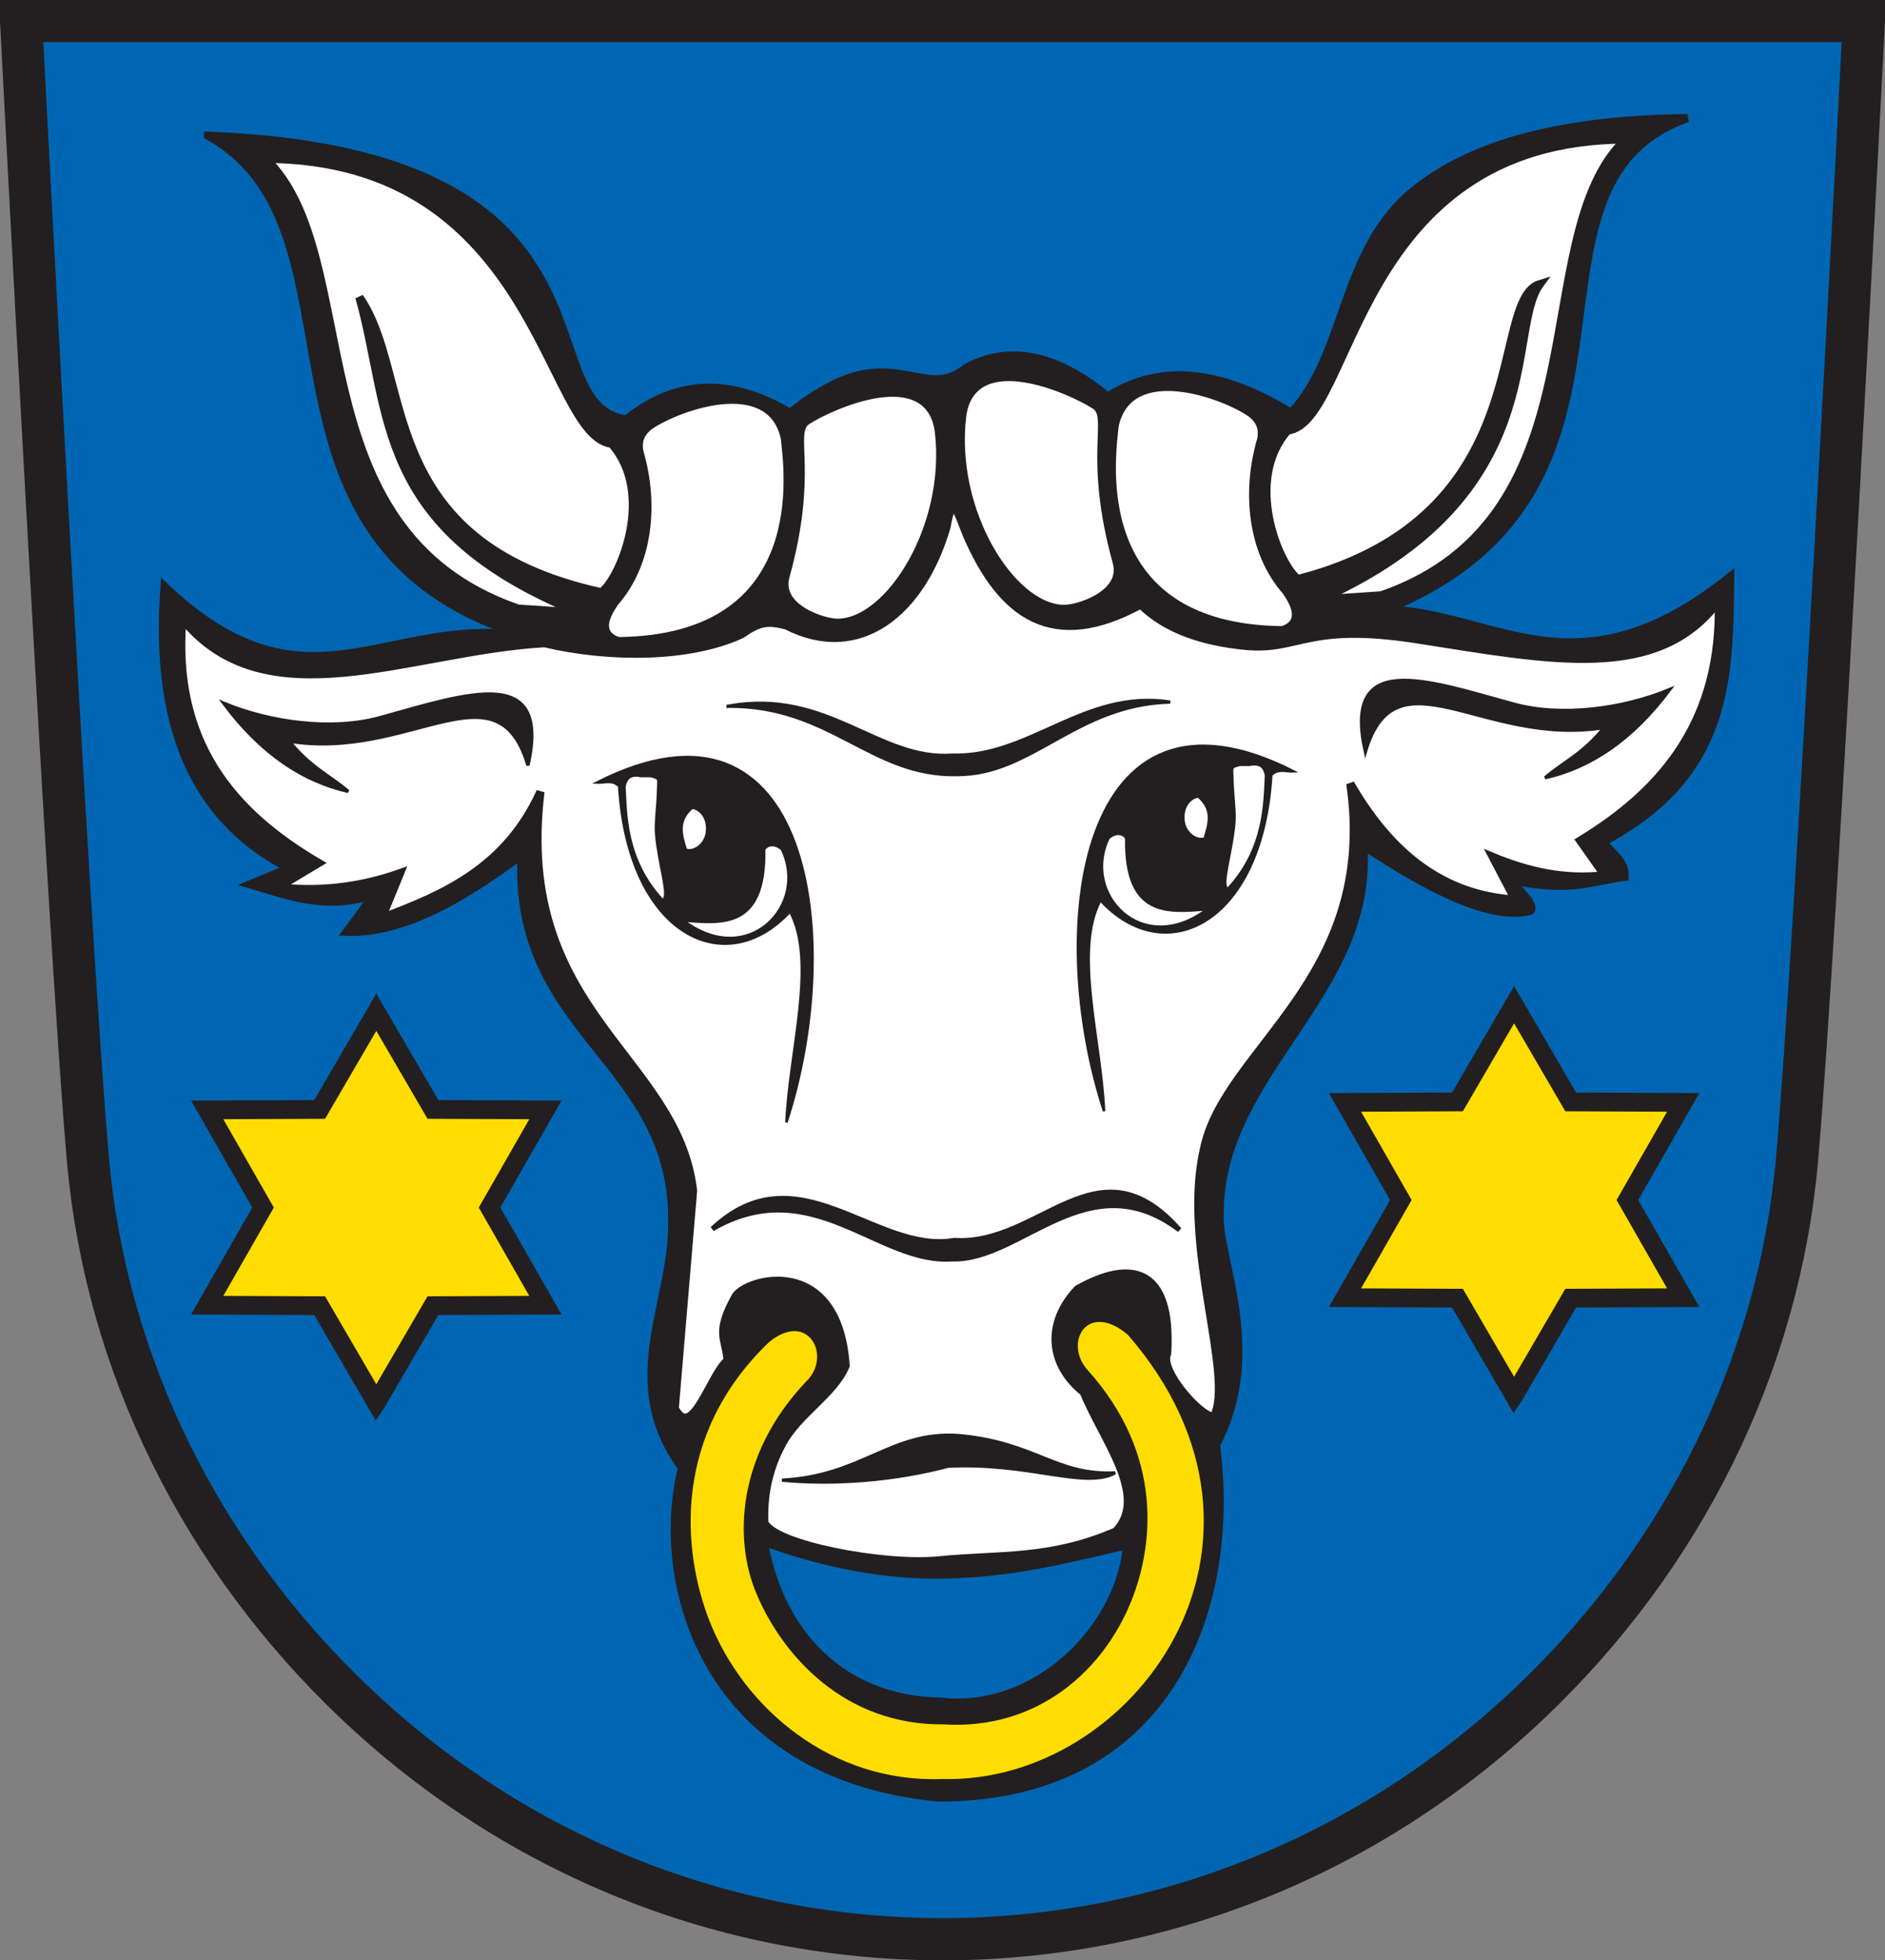 <svg xmlns="http://www.w3.org/2000/svg" version="1.0" width="505.769" height="525.886"><rect width="100%" height="100%" fill="#808080" stroke="none"/><path d="M5.66 5.66s12.794 247.5 17.926 305.36c4.874 54.968 30.466 106.879 72.06 146.167 43.037 40.656 98.875 63.04 157.235 63.04 58.358 0 114.206-22.384 157.236-63.04 41.594-39.288 67.182-91.199 72.053-146.167 5.136-57.86 17.94-305.36 17.94-305.36H5.66z" style="fill:#0066b3;fill-opacity:1;stroke:#231f20;stroke-width:11.319;stroke-linecap:butt;stroke-linejoin:miter;stroke-miterlimit:4;stroke-dasharray:none;stroke-opacity:1"/><g style="stroke:#231f20;stroke-opacity:1"><path d="M56.77 46.357c46.268 25.495 4.703 109.689 85.006 134.127-37.632-5.536-58.568 22.958-96.67-13.183-3.047 40.947 10.275 63.706 33.395 75.579l-10.426 4.3c9.002 2.573 19.98 7.312 33.275 2.73l-7.337 10c16.966.628 34.817-11.686 46.884-20.546-2.357 48.389 41.488 55.192 40.425 99.307-.093 21.602-14.048 42.139 2.637 65.032-7.635 30.581 5.626 82.294 68.667 88.454 61.634.164 80.391-50.35 74.58-94.606 13.4-25.207.065-50.96 1.007-62.52.305-37.778 41.18-58.358 38.566-98.183 17.94 11.837 34.088 20.09 44.793 17.456 1.792-2.064-5.698-7.323-3.907-7.976 15.24 2.927 20.616-.066 29.18-1.145.316-4.247-3.508-6.424-5.828-9.353 34.321-17.989 33.872-44.67 34.163-71.165-41.168 33.003-62.831 9.655-92.276 8.788 79.433-32.14 29.2-113.5 80.852-131.822-37.159.443-59.157 8.036-73.288 19.341-19.748 15.799-18.125 43.759-33.05 59.752-17.752-10.902-34.369-13.851-49.213-4.394-14.317-11.798-26.764-13.622-37.783-7.827-3.868 2.989-6.512 3.592-11.255 2.963-9.592-1.515-17.954-5.312-36.207 9.258-15.343-9.156-30.053-9.46-43.941 1.758-27.8-3.936 3.784-71.678-112.249-76.125z" style="fill:#231f20;fill-opacity:1;fill-rule:evenodd;stroke:#231f20;stroke-width:2.188px;stroke-linecap:butt;stroke-linejoin:miter;stroke-opacity:1" transform="translate(-.964 -9.95)"/><path d="m156.347 174.309-16.378-1.092c-61.106-21.115-40.517-94.53-67.697-120.654 73.14.281 74.865 74.304 92.81 76.433 11.737 13.284 2.493 35.85-2.73 39.854-61.517-13.514-50.309-58.424-64.967-79.163 8.745 31.165 3.563 62.108 58.962 84.622zM355.185 170.76l16.378-1.092c61.105-21.115 38.333-96.167 65.513-122.291-73.14.28-72.682 75.941-90.627 78.07-11.737 13.285-2.492 35.85 2.73 39.854 65.34-16.79 50.855-74.802 64.968-79.162-9.291 12.602 3.534 56.648-58.962 84.621z" style="fill:#fff;fill-rule:evenodd;stroke:#231f20;stroke-width:2.188px;stroke-linecap:butt;stroke-linejoin:miter;stroke-opacity:1" transform="translate(-.964 -9.95)"/><path d="M49.888 175.947c22.34 27.77 61.216 8.576 97.178 6.551 17.675 4.154 38.988 4.013 52.804-2.366 4.742-3.244 6.776-3.76 12.09-2.392 19.54 9.995 36.311-3.437 42.985-26.51 1.62-9.414 2.826-4.142 5.454 2.27 9.346 21.605 23.043 31.496 46.629 18.625 6.974 6.84 16.792 9.928 27.745 11.056 14.784 1.523 16.517-6.377 46.345-1.732 35.918 5.594 64.693 11.666 81.001-10.262.89 31.75-14.745 50.649-37.167 64.268l6.552 9.28c-10.737 1.274-20.587-1-30.027-4.913l6.005 11.465c-16.488-1.055-31.627-9.301-44.222-31.119 7.7 52.489-33.963 71.118-39.308 98.27-5.912 25.8 8.337 60.714 2.73 71.52-3.174.622-14.835-12.36-12.557-16.925 1.385-23.24-9.976-25.155-24.021-17.216-8.654 9.126-7.587 20.25 1.638 27.589 5.345 13.075 17.609 27.879 8.655 37.379-17.744 7.676-30.992 6.13-47.497 7.756-14.983 1.476-44.554-4.226-46.872-10.194-.304-8.586 1.683-15.388 4.877-21.252 4.334-7.956 13.816-13.207 16.96-20.786-2.082-30.32-27.085-23.318-29.655-18.366-5.304 9.702-2.546 10.763-2.009 16.961-4.731 3.92-9.463 21.887-14.194 12.87l4.913-58.417c-4.278-36.264-48.16-47.67-40.946-107.005-9.246 20.355-25.679 27.535-42.584 33.849l4.914-12.011c-11.627 4.106-22.428 4.908-32.757 3.822l10.92-6.552c-23.183-13.596-39.281-32.504-36.58-65.513z" style="fill:#fff;fill-rule:evenodd;stroke:#231f20;stroke-width:2.188px;stroke-linecap:butt;stroke-linejoin:miter;stroke-opacity:1" transform="translate(-.964 -9.95)"/><g style="stroke:#231f20;stroke-opacity:1"><path d="M102.77 145.542c7.289-22.228 3.222-55.149-23.268-41.667.92.063 1.839-.425 2.758.426 1.101 18.28 13.029 24.005 20.956 15.382 3.304 6.153-.062 17.072-.446 25.86z" style="fill:#231f20;fill-opacity:1;fill-rule:evenodd;stroke:#231f20;stroke-width:.3;stroke-linecap:butt;stroke-linejoin:miter;stroke-miterlimit:4;stroke-dasharray:none;stroke-opacity:1" transform="matrix(2.188 0 0 2.188 -13.86 -17.32)"/><path d="M84.933 103.115h1.16c1.137.284.915.278.903 1.42-.066 2.578-.384 4.197-.24 5.77.334 3.668 1.682 7.628.828 7.891-4.536-4.9-4.45-10.55-4.622-13.845.188-.803.48-1.52 1.97-1.236zM91.23 107.01c-1.82 1.542-1.302 3.296-.746 5.054 1.047.293 2.295-.706 2.486-2.071.24-1.901-.91-2.903-1.74-2.983zM100.096 112.064c.4-.58 1.24-.695 2.072 0 3.29 6.766-4.002 14.56-11.85 8.784 4.559.353 9.962 1.002 9.778-8.784z" style="fill:#fff;fill-rule:evenodd;stroke:#231f20;stroke-width:.2;stroke-linecap:butt;stroke-linejoin:miter;stroke-miterlimit:4;stroke-dasharray:none;stroke-opacity:1" transform="matrix(2.188 0 0 2.188 -13.86 -17.32)"/></g><g style="stroke:#231f20;stroke-opacity:1"><path d="M102.77 145.542c7.289-22.228 3.222-55.149-23.268-41.667.92.063 1.839-.425 2.758.426 1.101 18.28 13.029 24.005 20.956 15.382 3.304 6.153-.062 17.072-.446 25.86z" style="fill:#231f20;fill-opacity:1;fill-rule:evenodd;stroke:#231f20;stroke-width:.3;stroke-linecap:butt;stroke-linejoin:miter;stroke-miterlimit:4;stroke-dasharray:none;stroke-opacity:1" transform="matrix(-2.188 0 0 2.188 521.097 -20.336)"/><path d="M84.933 103.115h1.16c1.137.284.915.278.903 1.42-.066 2.578-.384 4.197-.24 5.77.334 3.668 1.682 7.628.828 7.891-4.536-4.9-4.45-10.55-4.622-13.845.188-.803.48-1.52 1.97-1.236zM91.23 107.01c-1.82 1.542-1.302 3.296-.746 5.054 1.047.293 2.295-.706 2.486-2.071.24-1.901-.91-2.903-1.74-2.983zM100.096 112.064c.4-.58 1.24-.695 2.072 0 3.29 6.766-4.002 14.56-11.85 8.784 4.559.353 9.962 1.002 9.778-8.784z" style="fill:#fff;fill-rule:evenodd;stroke:#231f20;stroke-width:.2;stroke-linecap:butt;stroke-linejoin:miter;stroke-miterlimit:4;stroke-dasharray:none;stroke-opacity:1" transform="matrix(-2.188 0 0 2.188 521.097 -20.336)"/></g><path d="M207.138 369.703c10.917-8.865 17.691 4.174 10.305 11.141-18.587 19.677-19.21 42.29-13.23 56.474 7.078 16.791 23.665 35.078 49.717 34.882 25.485 1.675 42.914-14.576 50.248-32.816 5.71-14.198 9.115-38.708-11.812-61.882-6.505-7.558.255-19.113 11.42-9.748 48.786 56.143 1.709 121.26-50.135 119.765-29.489 1.092-53.35-18.841-62.675-42.734-7.337-18.797-10.044-50.028 16.162-75.082z" style="fill:#fd0;fill-opacity:1;fill-rule:evenodd;stroke:#231f20;stroke-width:.656;stroke-linecap:butt;stroke-linejoin:miter;stroke-miterlimit:4;stroke-dasharray:none;stroke-opacity:1" transform="translate(-.964 -9.95)"/><path d="M210.759 407.026c14.198 1.36 30.54-.005 44.549-3.733 21.781-1.125 36.59 6.202 44.857 1.783-16.052.717-21.279-8.166-42.057-10.027-18.184-1.215-25.715 10.882-47.35 11.977z" style="fill:#231f20;fill-opacity:1;fill-rule:evenodd;stroke:#231f20;stroke-width:.875;stroke-linecap:butt;stroke-linejoin:miter;stroke-miterlimit:4;stroke-dasharray:none;stroke-opacity:1" transform="translate(-.964 -9.95)"/><path d="M192.098 339.623c26.74-15.445 44.537 9.552 64.339 8.077 18.543.618 36.467-26.296 60.996-7.799-21.988-25.018-37.35 4.28-60.44 2.786-21.215 3.684-41.905-24.685-64.895-3.064z" style="fill:#231f20;fill-opacity:1;fill-rule:evenodd;stroke:#231f20;stroke-width:1.313;stroke-linecap:butt;stroke-linejoin:miter;stroke-miterlimit:4;stroke-dasharray:none;stroke-opacity:1" transform="translate(-.964 -9.95)"/><g style="stroke:#231f20;stroke-opacity:1"><path d="M86.24 60.366c3.408-2.312 14.417-6.226 15.998 1.362.344 3.481 3.585 24.14-19.99 24.445-2.35-.735-1.196-2.807-.254-4.201 4.215-4.795 5.018-12.187 3.082-18.767-.19-1.027.002-1.958 1.165-2.84z" style="fill:#fff;fill-rule:evenodd;stroke:#231f20;stroke-width:.3;stroke-linecap:butt;stroke-linejoin:miter;stroke-miterlimit:4;stroke-dasharray:none;stroke-opacity:1" transform="matrix(2.188 0 0 2.188 -13.86 -17.32)"/><path d="M105.471 59.797c2.908-1.888 14.627-7.124 15.654 1.112 1.335 11.471-5.95 22.883-11.976 23.01-1.639.06-7.152-1.686-6.159-5.217 3.565-12.888.619-17.677 2.481-18.905z" style="fill:#fff;fill-rule:evenodd;stroke:#231f20;stroke-width:.3;stroke-linecap:butt;stroke-linejoin:miter;stroke-miterlimit:4;stroke-dasharray:none;stroke-opacity:1" transform="matrix(2.188 0 0 2.188 -13.86 -17.32)"/></g><path d="M336.072 121.32c-7.517-5.1-31.803-13.735-35.29 3.004-.759 7.68-7.908 53.254 44.096 53.926 5.184-1.622 2.64-6.194.561-9.268-9.296-10.578-11.069-26.884-6.798-41.399.418-2.265-.004-4.32-2.57-6.263z" style="fill:#fff;fill-rule:evenodd;stroke:#231f20;stroke-width:.662;stroke-linecap:butt;stroke-linejoin:miter;stroke-miterlimit:4;stroke-dasharray:none;stroke-opacity:1" transform="translate(-.964 -9.95)"/><path d="M294.399 119.317c-6.416-4.166-32.268-15.715-34.532 2.453-2.946 25.304 13.127 50.48 26.418 50.76 3.616.133 15.777-3.721 13.586-11.51-7.862-28.431-1.364-38.995-5.472-41.703z" style="fill:#fff;fill-rule:evenodd;stroke:#231f20;stroke-width:.662;stroke-linecap:butt;stroke-linejoin:miter;stroke-miterlimit:4;stroke-dasharray:none;stroke-opacity:1" transform="translate(-.964 -9.95)"/><path d="M196.311 199.416c26.681-4.992 40.438 14.61 60.255 13.099 20.694.603 35.364-17.785 58.384-14.222-25.35.672-37.04 19.578-57.261 19.462-23.045.501-33.926-18.569-61.378-18.339zM142.628 215.308c6.11-27.199-15.799-19.471-39.601-12.869-12.987 3.603-29.536 1.34-42.071-3.857 10.233 13.704 21.482 20.97 33.45 23.676-5.279-4.458-10.041-6.332-15.856-13.467 32.498 5.281 55.868-21.298 64.078 6.517zM367.308 211.65c-6.11-27.198 15.799-19.47 39.6-12.868 12.988 3.603 29.536 1.34 42.072-3.857-10.233 13.704-21.482 20.97-33.451 23.676 5.28-4.459 10.042-6.332 15.856-13.467-32.498 5.28-55.868-21.299-64.077 6.516z" style="fill:#231f20;fill-opacity:1;fill-rule:evenodd;stroke:#231f20;stroke-width:.875;stroke-linecap:butt;stroke-linejoin:miter;stroke-miterlimit:4;stroke-dasharray:none;stroke-opacity:1" transform="translate(-.964 -9.95)"/><path d="M206.89 424.72c18.027 6.426 34.049 8.654 47.383 8.398 18.03-.347 32.564-4.02 48.262-7.685-2.612 21.861-24.531 43.1-49.158 40.252-26.647-.46-42.153-18.545-46.486-40.965z" style="fill:#0066b3;fill-opacity:1;fill-rule:evenodd;stroke:#231f20;stroke-width:.656;stroke-linecap:butt;stroke-linejoin:miter;stroke-miterlimit:4;stroke-dasharray:none;stroke-opacity:1" transform="translate(-.964 -9.95)"/><path d="m-80.14 141.24-6.945-11.92-13.795-.056 6.85-11.974-6.85-11.975 13.795-.055 6.946-11.92 6.945 11.92 13.796.055-6.85 11.975 6.85 11.974-13.796.055-6.945 11.92z" transform="matrix(2.188 0 0 2.188 276.31 67.313)" style="opacity:1;fill:#fd0;fill-opacity:1;fill-rule:nonzero;stroke:#231f20;stroke-width:2.3;stroke-linecap:square;stroke-linejoin:miter;stroke-miterlimit:4;stroke-dasharray:none;stroke-opacity:1"/><path d="m-80.14 141.24-6.945-11.92-13.795-.056 6.85-11.974-6.85-11.975 13.795-.055 6.946-11.92 6.945 11.92 13.796.055-6.85 11.975 6.85 11.974-13.796.055-6.945 11.92z" transform="matrix(2.188 0 0 2.188 581.594 65.298)" style="opacity:1;fill:#fd0;fill-opacity:1;fill-rule:nonzero;stroke:#231f20;stroke-width:2.3;stroke-linecap:square;stroke-linejoin:miter;stroke-miterlimit:4;stroke-dasharray:none;stroke-opacity:1"/></g></svg>
